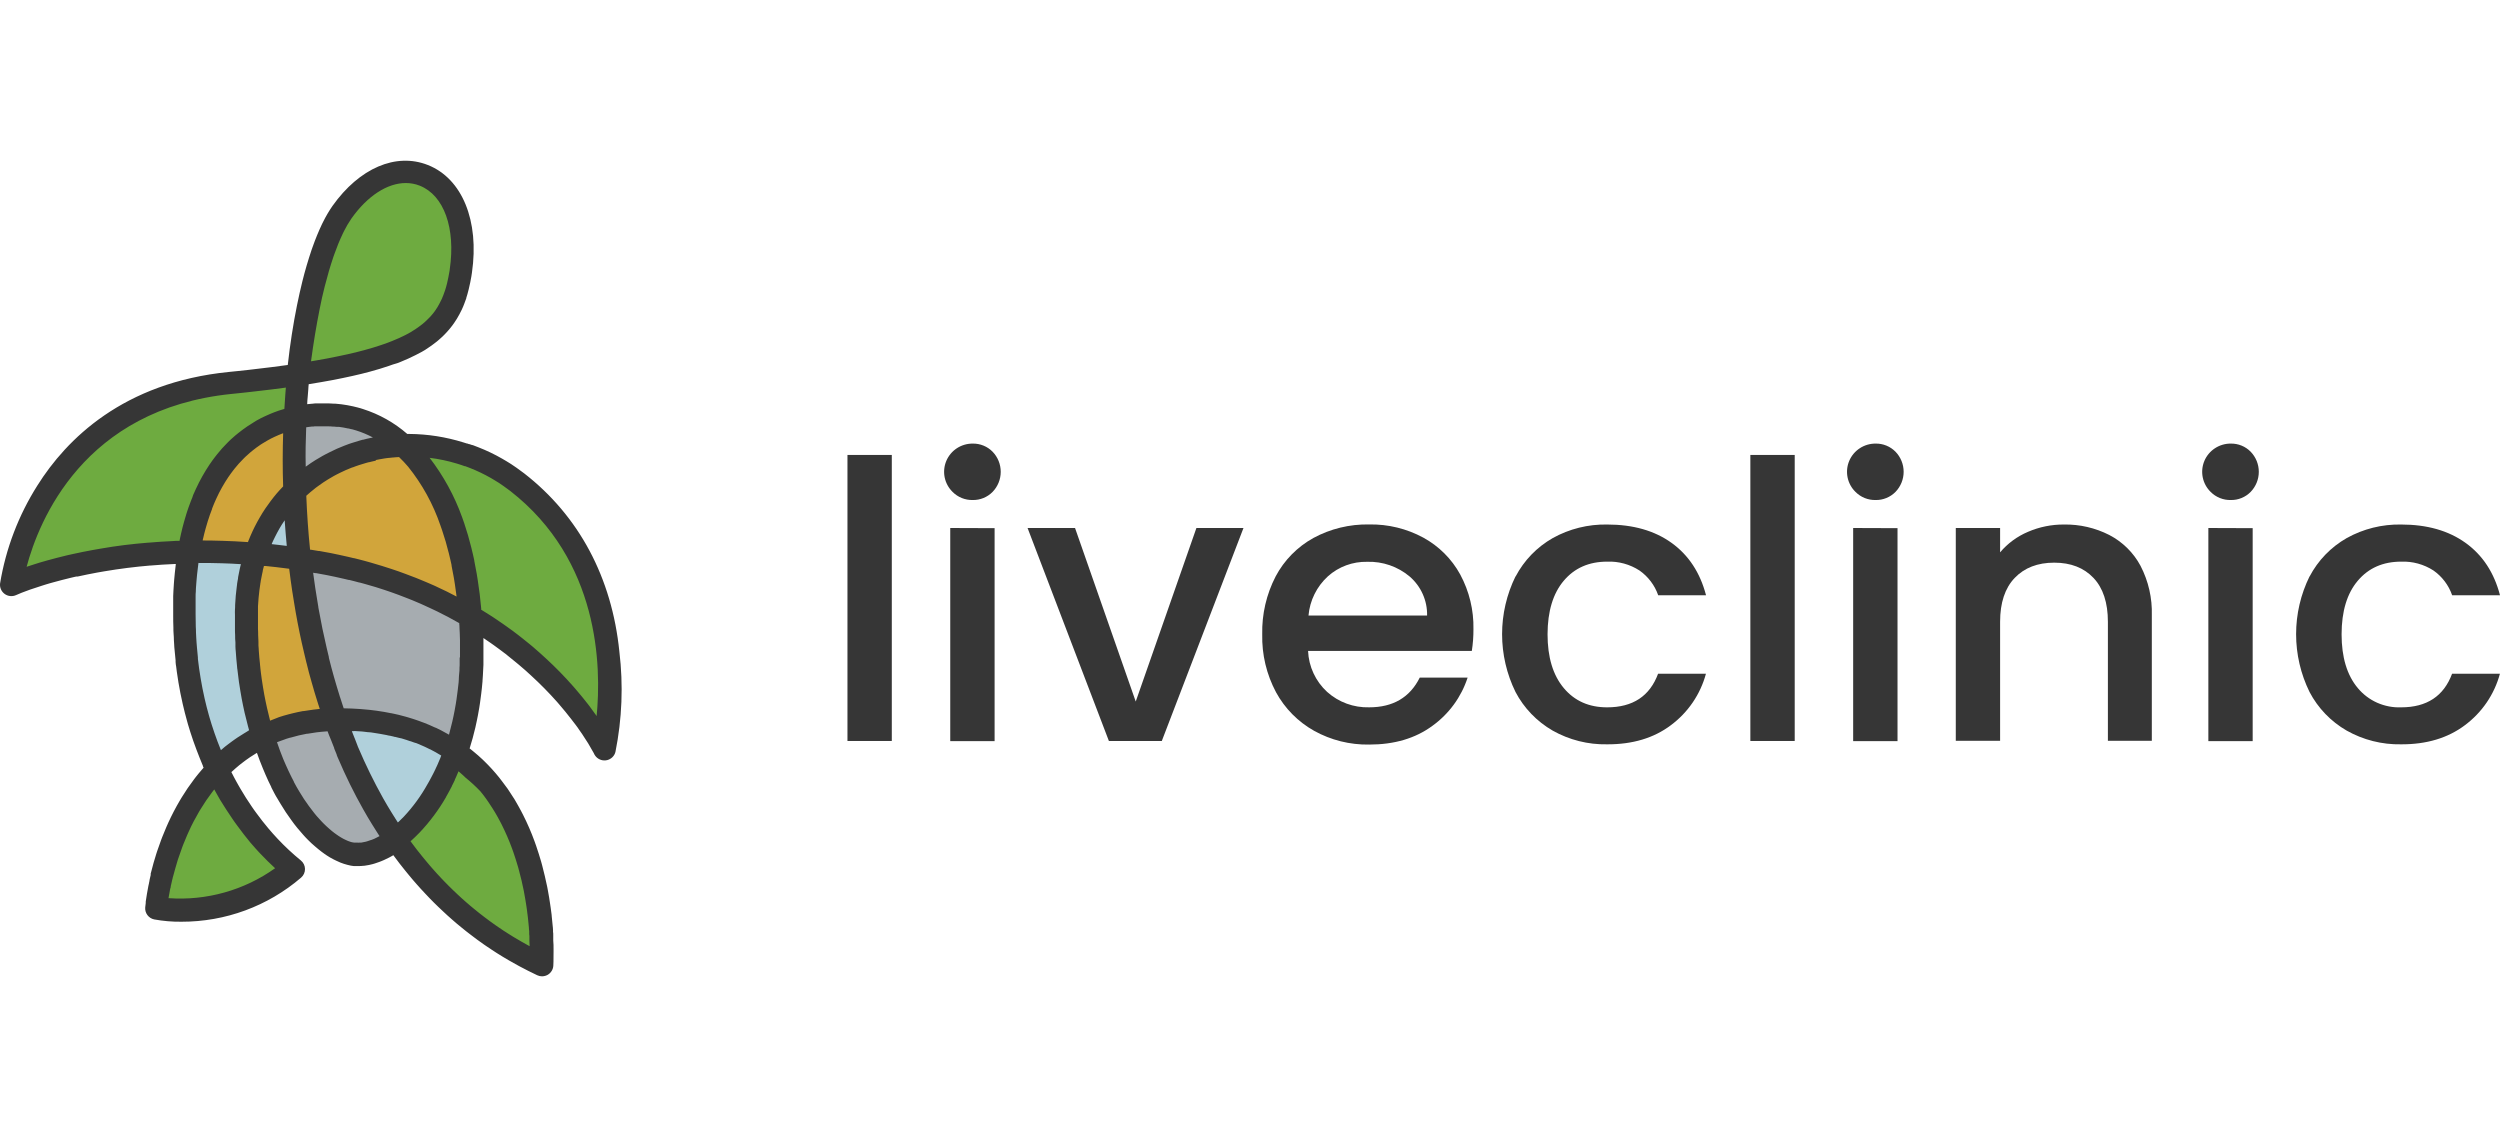 <svg width="140" height="64" viewBox="0 0 140 64" fill="none" xmlns="http://www.w3.org/2000/svg">
<path d="M16.53 23.4C16.57 22.567 16.63 21.757 16.712 20.975C15.588 21.143 14.326 21.296 12.904 21.44C1.875 22.56 0.632 32.749 0.632 32.749C0.632 32.749 4.359 31.03 10.575 30.904C11.407 25.986 14.008 23.969 16.53 23.4Z" fill="#6EAB40"/>
<path d="M16.5 27.48C18.13 25.904 20.298 24.997 22.572 24.942C21.442 23.879 19.957 23.268 18.402 23.223C17.772 23.204 17.143 23.265 16.529 23.403C16.467 24.709 16.445 26.076 16.5 27.48Z" fill="#A6ACB0"/>
<path d="M14.326 31.025C14.755 29.688 15.501 28.472 16.501 27.48C16.454 26.077 16.469 24.71 16.532 23.4C14.01 23.969 11.409 25.987 10.58 30.905C11.83 30.881 13.08 30.921 14.326 31.025Z" fill="#D1A53B"/>
<path d="M16.407 48.643C14.59 47.125 13.136 45.224 12.15 43.077C9.122 46.206 8.727 50.841 8.727 50.841C10.091 51.047 11.484 50.958 12.81 50.578C14.136 50.199 15.363 49.539 16.407 48.643Z" fill="#6EAB40"/>
<path d="M14.326 31.026C13.08 30.921 11.829 30.881 10.578 30.905C10.391 32.063 10.301 33.235 10.308 34.409C10.308 37.916 11.071 40.793 12.15 43.077C12.888 42.31 13.758 41.681 14.719 41.218C14.07 39.025 13.757 36.748 13.793 34.463C13.79 33.297 13.97 32.137 14.326 31.026Z" fill="#B0D0DB"/>
<path d="M14.326 31.026C15.114 31.09 15.93 31.182 16.775 31.306C16.63 30.015 16.541 28.734 16.5 27.48C15.5 28.472 14.754 29.688 14.326 31.026Z" fill="#B0D0DB"/>
<path d="M25.815 15.167C26.618 9.646 22.129 7.684 19.154 11.878C18.086 13.382 17.136 16.742 16.71 20.975C23.685 19.943 25.346 18.392 25.815 15.167Z" fill="#6EAB40"/>
<path d="M22.572 24.942C20.298 24.997 18.13 25.904 16.5 27.48C16.541 28.741 16.63 30.015 16.775 31.306C17.104 31.355 17.437 31.407 17.773 31.466C20.781 31.963 23.673 33.001 26.307 34.529C26.002 30.299 24.691 26.875 22.572 24.942Z" fill="#D1A53B"/>
<path d="M26.377 36.487C26.377 36.606 26.377 36.723 26.377 36.838C26.377 36.953 26.377 37.058 26.377 37.166C26.378 37.175 26.378 37.184 26.377 37.193C26.377 37.272 26.377 37.35 26.366 37.427C26.366 37.533 26.361 37.637 26.35 37.74C26.35 37.85 26.335 37.959 26.326 38.067V38.077C26.316 38.202 26.305 38.328 26.292 38.45C26.279 38.573 26.27 38.654 26.258 38.755C26.239 38.922 26.216 39.088 26.192 39.25C26.18 39.338 26.165 39.43 26.151 39.515C26.129 39.654 26.103 39.791 26.078 39.924C26.058 40.026 26.038 40.129 26.016 40.228C25.995 40.327 25.967 40.453 25.942 40.563C25.819 41.088 25.668 41.607 25.491 42.116C25.139 41.869 24.77 41.648 24.386 41.453C24.29 41.403 24.194 41.356 24.095 41.311C24.02 41.275 23.944 41.241 23.868 41.21C23.824 41.188 23.779 41.17 23.735 41.151L23.5 41.057L23.456 41.039C23.371 41.006 23.286 40.974 23.199 40.945C23.145 40.925 23.09 40.906 23.036 40.889C23 40.875 22.963 40.863 22.925 40.853C22.838 40.823 22.744 40.796 22.66 40.77L22.553 40.74C22.47 40.716 22.387 40.693 22.301 40.673C22.256 40.661 22.211 40.648 22.165 40.639C22.12 40.63 22.022 40.603 21.95 40.589L21.768 40.549C21.645 40.524 21.52 40.498 21.393 40.477C21.266 40.455 21.137 40.435 21.007 40.417C20.916 40.405 20.826 40.392 20.73 40.383C20.67 40.374 20.608 40.367 20.548 40.362C20.412 40.347 20.273 40.334 20.133 40.324C19.788 40.298 19.453 40.286 19.128 40.286C19.016 40.286 18.904 40.286 18.793 40.286C18.728 40.106 18.666 39.926 18.612 39.745C18.557 39.565 18.499 39.403 18.445 39.232C18.434 39.204 18.425 39.176 18.418 39.147C18.365 38.98 18.313 38.811 18.262 38.641C18.211 38.472 18.153 38.281 18.101 38.086C17.995 37.715 17.898 37.341 17.803 36.966C17.802 36.96 17.802 36.954 17.803 36.948L17.673 36.407C17.5 35.673 17.348 34.935 17.218 34.195C17.218 34.156 17.203 34.116 17.198 34.078C17.174 33.945 17.152 33.813 17.131 33.682C17.091 33.457 17.056 33.233 17.024 33.01C16.94 32.443 16.866 31.875 16.802 31.311C16.965 31.335 17.131 31.36 17.297 31.389C17.464 31.418 17.631 31.443 17.8 31.472C17.968 31.5 18.162 31.537 18.343 31.571L18.452 31.592C18.594 31.619 18.735 31.648 18.875 31.679C19.056 31.715 19.221 31.755 19.391 31.794L19.698 31.868C19.798 31.891 19.899 31.917 19.999 31.944C20.099 31.971 20.198 31.994 20.296 32.023C20.394 32.052 20.494 32.075 20.59 32.104C20.804 32.163 21.016 32.225 21.223 32.284C21.393 32.336 21.562 32.39 21.729 32.446C22.006 32.538 22.272 32.626 22.543 32.733C22.724 32.797 22.896 32.864 23.068 32.934L23.324 33.037C23.409 33.071 23.494 33.106 23.578 33.143L23.806 33.241C23.998 33.324 24.185 33.408 24.368 33.495L24.769 33.686C25.321 33.956 25.845 34.237 26.341 34.531C26.352 34.689 26.363 34.849 26.372 35.01C26.381 35.17 26.386 35.292 26.392 35.435C26.397 35.577 26.401 35.709 26.404 35.847C26.404 35.923 26.404 35.999 26.404 36.076C26.375 36.213 26.377 36.35 26.377 36.487Z" fill="#A6ACB0"/>
<path d="M22.147 46.998C22.051 47.068 21.957 47.133 21.863 47.196L21.821 47.223L21.578 47.369C21.531 47.396 21.485 47.421 21.438 47.444C21.36 47.486 21.284 47.522 21.208 47.556L21.186 47.567L21.061 47.619C21.03 47.632 21 47.645 20.971 47.654C20.902 47.681 20.833 47.705 20.762 47.725L20.659 47.756C20.549 47.786 20.436 47.808 20.323 47.823C20.298 47.823 20.273 47.823 20.245 47.834C20.173 47.834 20.1 47.844 20.031 47.844C19.987 47.847 19.943 47.847 19.899 47.844C19.885 47.846 19.871 47.846 19.857 47.844C19.824 47.842 19.791 47.838 19.758 47.832H19.727C19.676 47.824 19.626 47.813 19.576 47.799C19.524 47.787 19.469 47.771 19.415 47.753C19.361 47.734 19.306 47.715 19.252 47.693C19.197 47.672 19.127 47.641 19.07 47.608L18.931 47.538C18.831 47.484 18.73 47.425 18.626 47.358C18.591 47.336 18.557 47.313 18.523 47.288C18.412 47.212 18.301 47.129 18.191 47.039L18.033 46.904C17.912 46.8 17.791 46.686 17.671 46.562L17.558 46.447C17.511 46.396 17.462 46.346 17.417 46.292C17.317 46.184 17.221 46.072 17.125 45.953C17.029 45.834 16.906 45.677 16.799 45.528C16.608 45.268 16.422 44.987 16.242 44.687C16.184 44.591 16.128 44.496 16.072 44.397C16.015 44.297 15.961 44.197 15.907 44.094C15.852 43.991 15.802 43.894 15.749 43.791C15.748 43.787 15.748 43.783 15.749 43.779C15.695 43.671 15.642 43.562 15.589 43.451C15.537 43.339 15.486 43.227 15.435 43.112C15.384 42.997 15.336 42.88 15.285 42.752C15.089 42.276 14.906 41.768 14.741 41.228C15.104 41.054 15.479 40.904 15.863 40.781C15.941 40.754 16.021 40.731 16.102 40.707C16.264 40.659 16.429 40.615 16.598 40.576C16.766 40.536 16.938 40.5 17.114 40.468C17.296 40.437 17.468 40.408 17.649 40.385C17.907 40.352 18.173 40.329 18.445 40.313C18.48 40.311 18.515 40.311 18.55 40.313L18.793 40.304C18.898 40.603 19.008 40.899 19.121 41.192C19.176 41.332 19.232 41.473 19.288 41.613C19.294 41.633 19.301 41.651 19.31 41.669L19.462 42.03C19.471 42.056 19.482 42.082 19.495 42.107C19.911 43.102 20.382 44.073 20.907 45.016C21.061 45.289 21.219 45.558 21.382 45.823C21.464 45.957 21.547 46.088 21.631 46.22C21.714 46.351 21.799 46.481 21.884 46.611C21.97 46.74 22.066 46.864 22.147 46.998Z" fill="#A6ACB0"/>
<path d="M30.304 54.011C30.15 53.939 29.998 53.864 29.847 53.788L29.779 53.754C29.635 53.68 29.492 53.606 29.352 53.53L29.289 53.496C29.169 53.431 29.052 53.366 28.926 53.298C28.867 53.266 28.808 53.231 28.745 53.197C28.638 53.136 28.533 53.073 28.428 53.008L28.178 52.853L28.092 52.799L27.848 52.64C27.75 52.577 27.652 52.511 27.556 52.444L27.374 52.325C27.151 52.17 26.931 52.01 26.716 51.844C26.626 51.776 26.535 51.706 26.448 51.635C26.361 51.565 26.267 51.495 26.183 51.423C26.1 51.351 26.002 51.28 25.922 51.206L25.692 50.987L25.44 50.763C25.357 50.69 25.275 50.614 25.193 50.535L24.95 50.304C24.871 50.228 24.789 50.151 24.711 50.07C24.633 49.989 24.553 49.911 24.475 49.83C24.397 49.749 24.321 49.67 24.245 49.589C24.082 49.42 23.926 49.247 23.772 49.072L23.574 48.843C23.502 48.76 23.429 48.674 23.36 48.589C23.291 48.505 23.219 48.409 23.148 48.33C22.94 48.07 22.735 47.806 22.537 47.537L22.341 47.267C22.274 47.177 22.211 47.087 22.149 46.995C22.302 46.881 22.457 46.757 22.61 46.622C22.688 46.555 22.764 46.485 22.84 46.41C22.916 46.334 22.992 46.26 23.068 46.182C23.617 45.608 24.094 44.97 24.488 44.282C24.521 44.224 24.555 44.167 24.588 44.102L24.686 43.922C24.729 43.844 24.769 43.767 24.809 43.688L24.878 43.549L24.97 43.356C25.003 43.289 25.034 43.221 25.065 43.153C25.124 43.023 25.181 42.89 25.235 42.755C25.242 42.74 25.248 42.726 25.253 42.711C25.304 42.587 25.353 42.461 25.4 42.331C25.425 42.259 25.453 42.187 25.478 42.113C25.627 42.216 25.77 42.324 25.908 42.434L26.08 42.574C26.212 42.684 26.341 42.798 26.464 42.913C26.508 42.954 26.553 42.996 26.595 43.039C26.875 43.309 27.138 43.597 27.382 43.9C27.443 43.974 27.501 44.05 27.563 44.125C27.625 44.201 27.688 44.291 27.744 44.374C27.8 44.457 27.855 44.531 27.907 44.61C27.982 44.72 28.054 44.83 28.123 44.941C28.167 45.008 28.208 45.076 28.248 45.145C28.288 45.213 28.352 45.325 28.401 45.408C28.45 45.491 28.498 45.588 28.546 45.675C28.593 45.761 28.616 45.808 28.649 45.874C28.882 46.337 29.088 46.812 29.265 47.297C29.294 47.373 29.322 47.451 29.347 47.526C29.447 47.813 29.537 48.099 29.617 48.38C29.639 48.458 29.661 48.533 29.681 48.609C29.786 48.996 29.873 49.376 29.947 49.746L29.98 49.926C30.029 50.187 30.072 50.441 30.107 50.686L30.134 50.866C30.147 50.962 30.159 51.046 30.17 51.147C30.181 51.248 30.188 51.297 30.195 51.369C30.214 51.534 30.23 51.695 30.243 51.85C30.243 51.94 30.259 52.03 30.264 52.111V52.196C30.264 52.259 30.264 52.322 30.277 52.376C30.276 52.382 30.276 52.388 30.277 52.394C30.277 52.478 30.277 52.561 30.288 52.64C30.297 52.821 30.302 52.988 30.304 53.139C30.304 53.175 30.304 53.212 30.304 53.246C30.321 53.732 30.304 54.011 30.304 54.011Z" fill="#6EAB40"/>
<path d="M16.775 31.306C15.931 31.182 15.115 31.09 14.326 31.025C13.97 32.137 13.79 33.296 13.793 34.462C13.757 36.748 14.07 39.025 14.719 41.218C15.99 40.624 17.375 40.307 18.779 40.288C17.772 37.379 17.1 34.366 16.775 31.306Z" fill="#D1A53B"/>
<path d="M28.965 27.003C27.143 25.59 24.88 24.86 22.572 24.94C24.691 26.873 26.002 30.297 26.307 34.531C31.735 37.724 33.769 41.931 33.769 41.931C33.769 41.931 36.126 32.567 28.965 27.003Z" fill="#6EAB40"/>
<path d="M25.478 42.116C25.453 42.19 25.425 42.262 25.4 42.334C25.351 42.464 25.302 42.59 25.253 42.714C25.248 42.729 25.242 42.743 25.235 42.757C25.179 42.892 25.123 43.026 25.065 43.155C25.034 43.224 25.003 43.292 24.97 43.359L24.878 43.552L24.809 43.69C24.769 43.77 24.729 43.847 24.686 43.925L24.588 44.105C24.555 44.164 24.521 44.222 24.488 44.285C24.094 44.973 23.617 45.611 23.069 46.185C22.992 46.263 22.916 46.34 22.84 46.412C22.764 46.484 22.688 46.556 22.61 46.625C22.457 46.76 22.302 46.884 22.149 46.998C22.061 46.87 21.968 46.742 21.886 46.612C21.805 46.483 21.716 46.353 21.633 46.221C21.549 46.09 21.466 45.958 21.384 45.825C21.221 45.559 21.063 45.289 20.909 45.018C20.379 44.075 19.903 43.103 19.482 42.107C19.47 42.082 19.459 42.056 19.45 42.03L19.297 41.669C19.289 41.651 19.281 41.633 19.276 41.613C19.219 41.473 19.163 41.332 19.109 41.192C18.994 40.899 18.885 40.603 18.781 40.304C18.891 40.304 19.004 40.304 19.116 40.304C19.441 40.304 19.776 40.316 20.12 40.342C20.26 40.352 20.4 40.365 20.536 40.38C20.596 40.38 20.657 40.392 20.717 40.401C20.809 40.401 20.898 40.423 20.994 40.435C21.125 40.453 21.254 40.473 21.381 40.495C21.508 40.516 21.633 40.542 21.756 40.567L21.937 40.606C22.01 40.621 22.082 40.637 22.153 40.657C22.224 40.677 22.244 40.678 22.289 40.691C22.374 40.711 22.459 40.734 22.541 40.758L22.648 40.788C22.737 40.814 22.829 40.841 22.913 40.871C22.95 40.881 22.987 40.893 23.023 40.907C23.078 40.923 23.132 40.943 23.186 40.963C23.273 40.992 23.368 41.024 23.444 41.057L23.487 41.075L23.723 41.169C23.768 41.187 23.812 41.206 23.855 41.228C23.931 41.259 24.008 41.293 24.082 41.329C24.182 41.374 24.278 41.421 24.374 41.471C24.757 41.66 25.126 41.875 25.478 42.116Z" fill="#B0D0DB"/>
<path d="M34.685 36.492C34.266 32.349 32.424 28.892 29.352 26.507C29.188 26.38 29.048 26.279 28.925 26.194C28.801 26.109 28.731 26.061 28.62 25.987C28.509 25.913 28.439 25.877 28.373 25.834C28.308 25.79 28.207 25.735 28.125 25.688C27.696 25.441 27.249 25.227 26.787 25.047C26.682 25.003 26.575 24.962 26.468 24.924H26.442L26.292 24.872H26.268L26.158 24.834H26.138L25.948 24.774C24.969 24.469 23.95 24.309 22.923 24.301H22.807C22.086 23.672 21.241 23.197 20.327 22.906C20.235 22.876 20.146 22.847 20.019 22.816C19.936 22.791 19.848 22.771 19.761 22.753C19.558 22.708 19.348 22.67 19.14 22.643C19.092 22.643 19.043 22.631 18.996 22.627C18.949 22.624 18.86 22.611 18.791 22.607H18.732C18.632 22.607 18.53 22.595 18.422 22.591C18.253 22.591 18.117 22.591 18.008 22.591H17.861H17.72C17.651 22.591 17.582 22.591 17.513 22.606C17.444 22.62 17.395 22.606 17.332 22.622L17.203 22.634C17.203 22.494 17.221 22.353 17.232 22.209L17.265 21.802C17.265 21.707 17.279 21.609 17.288 21.514L17.751 21.438L17.932 21.408L18.057 21.386C18.226 21.357 18.391 21.328 18.55 21.298L18.646 21.28C18.828 21.245 19.009 21.209 19.176 21.174C19.578 21.091 19.928 21.013 20.247 20.934L20.653 20.829L20.726 20.81C21.107 20.707 21.451 20.602 21.77 20.493L21.812 20.478L22.006 20.41L22.247 20.338C22.32 20.311 22.392 20.284 22.454 20.257C22.731 20.145 23.007 20.021 23.271 19.886C23.387 19.824 23.5 19.763 23.618 19.705C23.736 19.648 23.872 19.55 23.993 19.469C24.115 19.388 24.198 19.331 24.299 19.251C24.345 19.219 24.388 19.185 24.43 19.151L24.47 19.12L24.593 19.015L24.731 18.891C24.822 18.806 24.912 18.72 24.994 18.628C25.034 18.585 25.072 18.544 25.11 18.498C25.148 18.453 25.184 18.41 25.221 18.367C25.257 18.324 25.273 18.3 25.299 18.266L25.335 18.221C25.369 18.176 25.4 18.129 25.434 18.082C25.541 17.929 25.639 17.768 25.726 17.603C25.773 17.517 25.815 17.423 25.866 17.328L25.882 17.29C25.902 17.245 25.924 17.2 25.939 17.162L25.951 17.131C25.969 17.086 25.988 17.043 25.998 17.012C26.038 16.911 26.076 16.805 26.113 16.701C26.113 16.701 26.113 16.683 26.113 16.679C26.125 16.643 26.136 16.607 26.147 16.569L26.171 16.49C26.198 16.396 26.223 16.31 26.248 16.198C26.274 16.086 26.308 15.946 26.334 15.814L26.397 15.477C26.408 15.413 26.417 15.348 26.428 15.274C26.851 12.368 25.884 10.001 23.962 9.241C22.173 8.533 20.126 9.41 18.619 11.533C18.425 11.813 18.252 12.108 18.101 12.413L18.035 12.543C17.838 12.96 17.663 13.386 17.51 13.82L17.446 14C17.265 14.541 17.084 15.141 16.931 15.762C16.828 16.18 16.726 16.629 16.632 17.097C16.42 18.145 16.246 19.259 16.115 20.439C15.512 20.523 14.87 20.604 14.197 20.68L13.858 20.72L13.35 20.775L12.828 20.828C6.89 21.419 3.714 24.61 2.097 27.183C1.037 28.856 0.325 30.724 0.004 32.675C-0.009 32.787 0.008 32.9 0.053 33.002C0.098 33.105 0.17 33.194 0.261 33.261C0.352 33.327 0.459 33.368 0.572 33.379C0.684 33.391 0.797 33.372 0.9 33.326C0.9 33.326 0.989 33.286 1.143 33.223L1.163 33.214L1.23 33.187C1.459 33.097 1.834 32.958 2.352 32.798L2.494 32.753L2.581 32.726L2.762 32.672L2.815 32.657L2.996 32.607C3.145 32.565 3.302 32.522 3.473 32.479L3.941 32.362L4.109 32.322L4.269 32.286H4.298H4.309H4.347C4.699 32.207 5.072 32.133 5.435 32.065C5.565 32.039 5.701 32.016 5.844 31.994C6.693 31.85 7.561 31.74 8.424 31.668H8.459C8.872 31.632 9.307 31.605 9.762 31.585H9.846C9.826 31.751 9.806 31.919 9.79 32.086C9.775 32.214 9.764 32.342 9.753 32.477L9.737 32.69C9.728 32.816 9.721 32.944 9.713 33.073C9.713 33.172 9.703 33.275 9.699 33.378C9.699 33.407 9.699 33.435 9.699 33.466V33.491C9.699 33.574 9.699 33.659 9.699 33.743V34.014V34.032C9.699 34.165 9.699 34.3 9.699 34.437C9.699 34.677 9.699 34.916 9.71 35.141C9.71 35.264 9.71 35.385 9.722 35.502C9.735 35.619 9.732 35.705 9.737 35.808V35.833L9.753 36.084C9.753 36.19 9.768 36.296 9.777 36.402L9.833 36.982C9.832 36.988 9.832 36.995 9.833 37V37.067C9.833 37.155 9.853 37.247 9.864 37.321C9.875 37.427 9.889 37.534 9.904 37.633C9.933 37.834 9.962 38.033 9.994 38.224C10.06 38.618 10.138 39.013 10.232 39.423C10.27 39.593 10.31 39.76 10.352 39.919C10.393 40.077 10.437 40.254 10.482 40.403C10.497 40.457 10.511 40.511 10.524 40.555C10.566 40.699 10.609 40.845 10.654 40.981C10.709 41.162 10.765 41.322 10.821 41.484C10.877 41.646 10.939 41.821 11.002 41.981C11.115 42.28 11.238 42.588 11.365 42.893V42.909C11.365 42.923 11.378 42.936 11.383 42.949C11.389 42.961 11.396 42.977 11.401 42.99C11.307 43.098 11.22 43.208 11.129 43.309C11.086 43.361 11.044 43.412 11.004 43.464L10.973 43.502L10.865 43.644C10.619 43.967 10.39 44.303 10.179 44.649C10.139 44.712 10.101 44.775 10.071 44.829C9.834 45.231 9.619 45.645 9.425 46.069C9.389 46.148 9.354 46.227 9.318 46.31C9.238 46.49 9.16 46.681 9.09 46.863C9.064 46.926 9.041 46.987 9.024 47.034C8.936 47.27 8.863 47.477 8.803 47.659C8.787 47.706 8.772 47.751 8.758 47.796C8.649 48.136 8.55 48.485 8.461 48.843L8.439 48.922C8.439 48.933 8.439 48.944 8.439 48.956C8.439 48.969 8.439 48.974 8.439 48.983V49.001C8.439 49.019 8.43 49.039 8.426 49.057C8.413 49.109 8.403 49.16 8.39 49.21L8.372 49.293V49.318L8.355 49.398L8.346 49.437C8.346 49.473 8.332 49.508 8.326 49.536L8.308 49.619C8.252 49.906 8.203 50.196 8.161 50.493V50.572C8.141 50.727 8.132 50.812 8.132 50.812C8.118 50.966 8.161 51.119 8.254 51.244C8.346 51.368 8.481 51.455 8.633 51.487C9.137 51.579 9.649 51.623 10.161 51.617C12.62 51.622 14.998 50.746 16.859 49.149C16.929 49.089 16.986 49.014 17.024 48.93C17.062 48.846 17.081 48.754 17.08 48.662C17.079 48.57 17.057 48.479 17.016 48.396C16.975 48.313 16.917 48.24 16.844 48.182C16.386 47.807 15.953 47.404 15.548 46.973L15.419 46.832L15.289 46.69C15.203 46.595 15.12 46.497 15.037 46.4C14.803 46.123 14.576 45.833 14.353 45.526C14.313 45.474 14.273 45.42 14.233 45.362L14.101 45.172C13.871 44.838 13.666 44.514 13.465 44.17C13.425 44.105 13.389 44.038 13.347 43.965C13.305 43.891 13.265 43.821 13.225 43.747C13.185 43.673 13.147 43.608 13.107 43.529C13.068 43.449 13.006 43.334 12.957 43.237C13.033 43.165 13.111 43.096 13.187 43.03C13.263 42.963 13.334 42.902 13.412 42.839L13.432 42.824L13.447 42.812C13.488 42.778 13.535 42.743 13.592 42.7C13.648 42.657 13.675 42.633 13.72 42.603L13.749 42.581C13.787 42.55 13.829 42.523 13.869 42.496L13.905 42.471C13.94 42.444 13.976 42.421 14.012 42.396L14.039 42.379C14.146 42.307 14.244 42.244 14.342 42.187L14.364 42.174L14.38 42.163H14.389C14.491 42.453 14.598 42.738 14.714 43.015C14.766 43.141 14.817 43.266 14.866 43.376C14.915 43.485 14.977 43.62 15.027 43.736C15.078 43.851 15.14 43.977 15.194 44.078C15.194 44.084 15.194 44.089 15.194 44.094C15.247 44.202 15.303 44.309 15.359 44.413C15.415 44.518 15.473 44.627 15.541 44.73C15.608 44.833 15.66 44.941 15.722 45.033C15.902 45.337 16.098 45.632 16.308 45.917C16.416 46.07 16.53 46.22 16.656 46.373C16.781 46.526 16.86 46.618 16.966 46.733C17.006 46.78 17.049 46.827 17.091 46.872L17.152 46.935C17.183 46.969 17.216 47.002 17.248 47.034C17.375 47.164 17.51 47.288 17.637 47.394C17.696 47.447 17.754 47.497 17.818 47.547C17.939 47.647 18.063 47.74 18.18 47.823C18.224 47.856 18.267 47.884 18.3 47.904C18.409 47.976 18.525 48.047 18.663 48.117L18.815 48.192C18.895 48.234 18.974 48.268 19.063 48.304C19.152 48.34 19.189 48.351 19.257 48.374C19.326 48.398 19.392 48.416 19.457 48.432C19.516 48.449 19.577 48.463 19.638 48.474L19.698 48.484L19.808 48.499C19.836 48.501 19.864 48.501 19.892 48.499C19.952 48.502 20.013 48.502 20.073 48.499C20.164 48.499 20.255 48.499 20.351 48.484H20.385L20.467 48.472C20.6 48.454 20.732 48.428 20.862 48.392C20.905 48.382 20.951 48.367 20.98 48.358C21.065 48.333 21.147 48.306 21.228 48.273C21.268 48.261 21.308 48.245 21.346 48.228L21.482 48.171L21.506 48.16C21.596 48.12 21.687 48.077 21.779 48.029C21.832 48.002 21.883 47.974 21.932 47.946L22.028 47.89L22.062 47.938C22.273 48.227 22.486 48.502 22.686 48.747C22.76 48.841 22.834 48.927 22.907 49.017C22.98 49.108 23.058 49.198 23.126 49.279C23.195 49.36 23.264 49.441 23.335 49.518C23.464 49.664 23.634 49.855 23.819 50.048C23.895 50.133 23.975 50.217 24.058 50.3C24.142 50.383 24.218 50.466 24.299 50.545C24.381 50.624 24.468 50.711 24.541 50.781C24.613 50.851 24.711 50.947 24.798 51.024C24.885 51.102 24.968 51.188 25.052 51.26C25.135 51.332 25.233 51.417 25.304 51.484C25.375 51.55 25.485 51.644 25.574 51.718C25.663 51.792 25.755 51.871 25.846 51.941C25.937 52.011 26.027 52.092 26.111 52.156C26.194 52.218 26.305 52.31 26.394 52.373C26.613 52.543 26.84 52.709 27.068 52.869C27.131 52.916 27.197 52.959 27.249 52.993C27.353 53.063 27.456 53.134 27.554 53.197L27.811 53.364L27.897 53.418L28.15 53.575C28.261 53.643 28.373 53.71 28.479 53.77C28.54 53.807 28.605 53.843 28.66 53.872C28.783 53.944 28.907 54.013 29.046 54.088L29.104 54.119C29.245 54.197 29.391 54.27 29.536 54.344L29.557 54.355L29.619 54.386C29.771 54.463 29.925 54.541 30.083 54.613C30.167 54.653 30.26 54.674 30.353 54.674C30.467 54.673 30.579 54.643 30.678 54.586C30.767 54.532 30.841 54.459 30.895 54.37C30.949 54.282 30.98 54.182 30.986 54.079C30.986 54.067 31.004 53.773 30.999 53.287C30.999 53.245 30.999 53.204 30.999 53.163C30.999 53.006 30.999 52.836 30.982 52.667C30.982 52.609 30.982 52.552 30.982 52.487V52.402C30.982 52.388 30.982 52.375 30.982 52.363C30.982 52.3 30.982 52.235 30.97 52.182V52.098C30.97 52.006 30.957 51.918 30.948 51.826C30.933 51.666 30.917 51.5 30.899 51.334C30.899 51.257 30.883 51.177 30.874 51.102C30.865 51.026 30.854 50.947 30.843 50.867L30.807 50.623C30.774 50.388 30.732 50.131 30.676 49.834L30.642 49.653C30.558 49.237 30.46 48.852 30.366 48.481C30.35 48.418 30.333 48.355 30.315 48.291L30.301 48.241C30.217 47.949 30.119 47.65 30.021 47.358C29.992 47.276 29.963 47.189 29.934 47.113C29.75 46.606 29.535 46.111 29.291 45.629C29.255 45.555 29.216 45.48 29.18 45.415C29.13 45.317 29.079 45.222 29.028 45.136C28.977 45.049 28.923 44.955 28.87 44.86C28.818 44.764 28.778 44.705 28.736 44.644C28.663 44.525 28.586 44.408 28.509 44.294C28.451 44.208 28.393 44.114 28.328 44.037C28.263 43.959 28.198 43.856 28.132 43.774C28.067 43.691 28.005 43.61 27.951 43.538C27.693 43.217 27.415 42.912 27.119 42.624L27.005 42.514L26.974 42.486C26.841 42.361 26.702 42.239 26.562 42.125C26.504 42.075 26.442 42.026 26.381 41.976C26.354 41.952 26.326 41.934 26.299 41.913C26.421 41.527 26.53 41.133 26.62 40.742C26.649 40.621 26.676 40.499 26.698 40.382C26.72 40.264 26.745 40.164 26.763 40.061C26.789 39.92 26.816 39.776 26.838 39.638C26.854 39.548 26.869 39.458 26.881 39.36C26.907 39.191 26.93 39.016 26.948 38.852C26.961 38.748 26.974 38.643 26.985 38.533C26.995 38.423 27.008 38.279 27.021 38.151C27.02 38.141 27.02 38.13 27.021 38.119C27.03 38.011 27.037 37.901 27.043 37.804C27.048 37.707 27.055 37.59 27.059 37.48C27.059 37.404 27.068 37.327 27.072 37.238V37.195C27.072 37.089 27.072 36.982 27.072 36.876V36.856C27.072 36.741 27.072 36.624 27.072 36.507C27.072 36.39 27.072 36.237 27.072 36.098C27.072 36.019 27.072 35.941 27.072 35.853C27.072 35.812 27.072 35.77 27.072 35.73C27.2 35.815 27.327 35.902 27.463 35.997C27.53 36.042 27.596 36.089 27.67 36.143C27.911 36.323 28.107 36.458 28.285 36.599L28.301 36.609C28.363 36.655 28.421 36.701 28.482 36.757C28.611 36.856 28.736 36.959 28.87 37.072C28.926 37.116 28.981 37.163 29.052 37.222C29.296 37.426 29.528 37.631 29.744 37.833C30.253 38.299 30.737 38.791 31.195 39.306C31.233 39.348 31.267 39.387 31.302 39.431L31.316 39.447C31.436 39.582 31.548 39.715 31.657 39.852C31.766 39.989 31.867 40.108 31.952 40.223L31.974 40.25C31.998 40.279 32.02 40.306 32.039 40.335L32.059 40.362C32.121 40.439 32.177 40.517 32.241 40.598C32.282 40.652 32.321 40.706 32.359 40.758L32.38 40.789C32.386 40.799 32.392 40.808 32.398 40.818C32.469 40.915 32.534 41.008 32.598 41.104C32.834 41.449 33.052 41.806 33.251 42.174C33.254 42.185 33.259 42.195 33.265 42.205C33.27 42.216 33.275 42.228 33.281 42.239C33.307 42.288 33.34 42.334 33.377 42.376C33.455 42.461 33.554 42.524 33.664 42.557C33.774 42.591 33.891 42.594 34.003 42.566C34.115 42.538 34.217 42.48 34.299 42.399C34.38 42.318 34.438 42.217 34.465 42.106C34.836 40.258 34.91 38.363 34.685 36.492ZM17.896 17.329C17.986 16.879 18.077 16.448 18.182 16.05C18.331 15.463 18.494 14.903 18.668 14.391L18.726 14.226C18.864 13.833 19.022 13.448 19.201 13.073C19.219 13.033 19.237 12.997 19.261 12.95C19.383 12.704 19.522 12.467 19.678 12.24C20.583 10.958 21.703 10.25 22.722 10.25C22.991 10.249 23.257 10.299 23.507 10.398C24.863 10.938 25.523 12.772 25.186 15.081C25.186 15.133 25.17 15.186 25.161 15.245L25.103 15.555C25.083 15.663 25.059 15.771 25.034 15.872C25.008 15.973 24.988 16.052 24.97 16.11L24.92 16.27C24.891 16.357 24.86 16.45 24.822 16.542L24.784 16.634L24.767 16.675C24.767 16.701 24.745 16.724 24.735 16.749L24.72 16.782C24.686 16.852 24.653 16.92 24.613 16.994C24.549 17.119 24.477 17.239 24.397 17.355L24.328 17.454L24.298 17.493L24.245 17.56C24.216 17.596 24.187 17.632 24.156 17.666C24.125 17.7 24.095 17.735 24.066 17.765C24.006 17.83 23.941 17.895 23.866 17.963C23.835 17.994 23.801 18.025 23.77 18.052L23.672 18.134L23.65 18.153C23.616 18.18 23.583 18.207 23.547 18.232L23.529 18.246C23.46 18.3 23.384 18.352 23.293 18.414C23.203 18.475 23.088 18.547 22.989 18.607C22.889 18.666 22.797 18.713 22.697 18.765C22.466 18.882 22.227 18.99 21.971 19.091C21.913 19.116 21.852 19.138 21.779 19.167L21.573 19.244L21.391 19.305L21.35 19.32C21.06 19.419 20.735 19.518 20.39 19.61L20.322 19.628C20.197 19.662 20.066 19.696 19.934 19.729C19.633 19.803 19.299 19.878 18.907 19.957C18.744 19.994 18.574 20.028 18.405 20.058L18.313 20.076L17.838 20.161L17.711 20.184L17.539 20.212L17.417 20.233C17.553 19.212 17.715 18.239 17.896 17.329ZM21.056 25.76C21.11 25.745 21.166 25.736 21.237 25.724C21.339 25.704 21.439 25.686 21.551 25.67L21.692 25.65H21.712L21.792 25.639H21.823L22.004 25.619H22.039L22.14 25.608L22.347 25.596C22.526 25.767 22.696 25.948 22.856 26.136C23.643 27.116 24.253 28.224 24.659 29.411C24.695 29.503 24.727 29.591 24.76 29.701C24.9 30.107 25.023 30.535 25.135 30.987C25.163 31.09 25.188 31.195 25.213 31.31C25.239 31.425 25.264 31.533 25.288 31.645C25.288 31.659 25.288 31.672 25.288 31.683C25.333 31.902 25.376 32.122 25.415 32.353C25.436 32.468 25.454 32.583 25.473 32.713C25.509 32.94 25.54 33.171 25.569 33.407C25.387 33.313 25.206 33.218 25.025 33.127C24.885 33.059 24.747 32.991 24.615 32.933C24.434 32.843 24.232 32.753 24.047 32.675C23.968 32.639 23.884 32.603 23.803 32.571C23.721 32.538 23.621 32.495 23.547 32.465C23.473 32.434 23.366 32.387 23.284 32.358C23.103 32.284 22.922 32.216 22.74 32.151C22.454 32.041 22.178 31.946 21.91 31.858C21.729 31.798 21.547 31.74 21.391 31.692C21.235 31.643 21.002 31.571 20.742 31.499C20.641 31.468 20.539 31.441 20.438 31.414C20.336 31.387 20.233 31.358 20.139 31.335L19.825 31.256H19.803L19.509 31.186C19.328 31.144 19.147 31.105 18.984 31.069C18.82 31.032 18.692 31.007 18.55 30.978L18.416 30.953C18.235 30.919 18.064 30.885 17.887 30.856H17.847C17.687 30.829 17.529 30.802 17.386 30.78H17.361C17.362 30.772 17.362 30.763 17.361 30.755C17.261 29.775 17.192 28.773 17.152 27.763L17.236 27.689L17.254 27.673C17.296 27.635 17.335 27.599 17.377 27.565L17.395 27.55C17.493 27.468 17.593 27.387 17.687 27.313C17.744 27.269 17.8 27.228 17.869 27.181C18.034 27.06 18.188 26.958 18.338 26.866L18.362 26.851C18.469 26.783 18.581 26.72 18.683 26.662L18.835 26.581L18.862 26.567C18.913 26.538 18.964 26.513 19.022 26.486C19.252 26.37 19.491 26.266 19.731 26.174H19.749C19.803 26.151 19.858 26.131 19.91 26.113L19.954 26.097L20.104 26.046C20.226 26.005 20.347 25.969 20.478 25.931L20.641 25.886H20.663L20.855 25.839L21.036 25.798L21.056 25.76ZM17.152 23.928C17.187 23.928 17.223 23.915 17.259 23.912C17.328 23.901 17.397 23.894 17.466 23.886H17.495C17.535 23.886 17.575 23.886 17.617 23.876H17.649C17.692 23.873 17.735 23.873 17.778 23.876H17.811H17.919H18.032C18.151 23.876 18.271 23.876 18.385 23.876C18.471 23.876 18.554 23.876 18.637 23.89H18.665H18.706L18.853 23.904C18.872 23.906 18.892 23.906 18.911 23.904H18.978C19.15 23.926 19.321 23.956 19.489 23.994H19.515C19.568 24.005 19.621 24.018 19.673 24.034H19.698C19.776 24.054 19.85 24.074 19.941 24.104C20.267 24.206 20.583 24.338 20.884 24.499L20.766 24.522L20.554 24.569C20.481 24.587 20.409 24.603 20.331 24.625H20.305L20.124 24.677C19.979 24.719 19.836 24.762 19.703 24.807L19.531 24.864L19.482 24.883C19.412 24.908 19.339 24.933 19.268 24.964C18.993 25.068 18.724 25.189 18.461 25.324C18.391 25.358 18.324 25.39 18.255 25.428L18.057 25.535C17.941 25.599 17.805 25.677 17.669 25.763C17.494 25.872 17.316 25.992 17.136 26.124L17.12 26.134C17.102 25.401 17.118 24.661 17.147 23.928H17.152ZM10.792 27.804C10.758 27.884 10.726 27.965 10.694 28.048C10.647 28.166 10.602 28.289 10.56 28.408C10.537 28.476 10.511 28.547 10.491 28.611L10.43 28.8C10.386 28.939 10.346 29.08 10.306 29.224C10.246 29.436 10.19 29.656 10.139 29.883C10.121 29.957 10.105 30.033 10.092 30.094C10.08 30.155 10.065 30.222 10.053 30.288H9.984C9.884 30.288 9.786 30.288 9.699 30.299C9.228 30.319 8.767 30.35 8.328 30.388H8.299C7.407 30.461 6.51 30.568 5.638 30.723C5.485 30.748 5.335 30.771 5.197 30.8C4.82 30.869 4.445 30.944 4.08 31.025L3.999 31.043L3.817 31.083L3.623 31.13C3.457 31.169 3.295 31.211 3.145 31.25C2.994 31.29 2.798 31.34 2.646 31.384L2.452 31.44L2.416 31.45C2.34 31.47 2.267 31.492 2.198 31.513L2.122 31.537C2.06 31.555 2.002 31.573 1.957 31.589C1.789 31.641 1.633 31.692 1.491 31.74C2.171 29.182 4.671 22.903 12.968 22.06L13.495 22.006L14.005 21.95L14.367 21.908C14.933 21.845 15.483 21.777 16.008 21.705L15.976 22.116C15.956 22.388 15.94 22.645 15.925 22.899L15.876 22.914L15.629 22.989C15.539 23.02 15.448 23.054 15.345 23.092C15.241 23.13 15.18 23.157 15.111 23.187C15.008 23.229 14.906 23.276 14.801 23.326L14.775 23.339C14.712 23.369 14.647 23.4 14.594 23.427C14.513 23.468 14.433 23.512 14.348 23.56C14.262 23.609 14.166 23.67 14.063 23.741C13.96 23.811 13.931 23.822 13.873 23.861C13.68 23.991 13.51 24.119 13.35 24.247C13.291 24.294 13.231 24.342 13.169 24.394C13.107 24.447 13.017 24.524 12.943 24.594L12.843 24.688C12.799 24.731 12.754 24.774 12.712 24.82C12.519 25.012 12.337 25.215 12.168 25.428C12.117 25.49 12.067 25.553 12.027 25.608C11.987 25.664 11.927 25.74 11.882 25.803C11.836 25.866 11.788 25.936 11.739 26.008C11.446 26.444 11.189 26.903 10.97 27.379L10.857 27.63C10.825 27.691 10.805 27.754 10.787 27.804H10.792ZM16.065 30.571L15.615 30.517L15.218 30.472V30.456C15.243 30.395 15.269 30.334 15.298 30.276L15.309 30.254C15.338 30.188 15.368 30.125 15.41 30.047C15.452 29.97 15.484 29.898 15.53 29.815C15.575 29.732 15.602 29.68 15.649 29.6C15.733 29.453 15.82 29.314 15.925 29.161L15.941 29.136C15.976 29.617 16.014 30.098 16.059 30.571H16.065ZM13.019 45.86L13.151 46.051C13.202 46.121 13.252 46.193 13.296 46.249C13.526 46.568 13.773 46.881 14.021 47.184L14.299 47.501L14.438 47.654L14.574 47.801L14.589 47.816C14.857 48.101 15.133 48.369 15.406 48.621C13.675 49.856 11.562 50.449 9.436 50.297C9.461 50.143 9.489 49.988 9.519 49.837L9.538 49.747C9.543 49.731 9.549 49.715 9.556 49.7V49.673L9.565 49.628C9.565 49.597 9.577 49.567 9.585 49.535L9.599 49.47C9.612 49.419 9.623 49.367 9.635 49.313C9.635 49.289 9.648 49.264 9.654 49.237C9.659 49.21 9.663 49.203 9.666 49.185C9.666 49.16 9.679 49.135 9.683 49.118C9.764 48.796 9.864 48.472 9.956 48.156L9.996 48.039C10.054 47.859 10.121 47.67 10.208 47.436C10.223 47.394 10.239 47.353 10.257 47.306C10.326 47.126 10.399 46.959 10.473 46.784C10.504 46.714 10.535 46.645 10.567 46.575C10.749 46.164 10.95 45.795 11.158 45.436L11.249 45.289C11.441 44.971 11.651 44.664 11.876 44.368L11.96 44.258L11.987 44.224L12 44.208C12.021 44.249 12.043 44.291 12.067 44.332C12.108 44.41 12.152 44.485 12.192 44.555C12.232 44.626 12.283 44.719 12.326 44.79C12.545 45.146 12.768 45.496 13.019 45.86ZM13.726 41.034L13.661 41.073C13.548 41.14 13.434 41.212 13.316 41.291C13.295 41.303 13.275 41.317 13.256 41.331C13.207 41.362 13.16 41.394 13.113 41.43C13.066 41.466 12.999 41.509 12.943 41.553C12.886 41.596 12.828 41.637 12.783 41.673C12.738 41.709 12.665 41.76 12.611 41.805L12.594 41.819L12.582 41.828L12.371 42.008C12.304 41.843 12.239 41.677 12.177 41.513C12.116 41.349 12.065 41.214 12.012 41.054C11.96 40.893 11.905 40.74 11.853 40.574C11.811 40.445 11.771 40.313 11.731 40.171C11.719 40.129 11.708 40.09 11.693 40.038C11.65 39.89 11.61 39.74 11.57 39.58C11.53 39.42 11.496 39.276 11.459 39.119C11.371 38.73 11.298 38.362 11.236 37.988C11.204 37.807 11.177 37.627 11.149 37.426C11.137 37.337 11.124 37.245 11.113 37.143C11.102 37.065 11.093 36.986 11.082 36.894V36.871V36.817L11.03 36.266C11.021 36.166 11.013 36.067 11.006 35.972L10.99 35.718C10.99 35.621 10.979 35.527 10.975 35.422C10.972 35.318 10.975 35.208 10.964 35.091C10.957 34.868 10.954 34.642 10.954 34.416C10.954 34.284 10.954 34.154 10.954 34.017V33.749C10.954 33.675 10.954 33.601 10.954 33.533V33.461C10.954 33.446 10.954 33.432 10.954 33.417C10.954 33.32 10.954 33.225 10.966 33.131C10.965 33.126 10.965 33.12 10.966 33.115C10.966 32.994 10.977 32.877 10.986 32.755L11.002 32.551C11.012 32.427 11.022 32.306 11.035 32.182C11.057 31.958 11.084 31.74 11.113 31.526C11.523 31.526 11.944 31.526 12.371 31.542H12.391C12.754 31.551 13.117 31.569 13.49 31.593C13.49 31.616 13.477 31.64 13.472 31.665C13.454 31.739 13.437 31.812 13.423 31.877C13.39 32.023 13.361 32.173 13.334 32.322V32.353C13.334 32.407 13.314 32.461 13.305 32.522L13.276 32.702C13.276 32.702 13.276 32.722 13.276 32.726L13.256 32.879C13.214 33.19 13.184 33.523 13.167 33.877C13.167 33.965 13.167 34.057 13.158 34.136C13.149 34.215 13.158 34.345 13.158 34.444C13.158 34.639 13.158 34.83 13.158 35.008C13.158 35.086 13.158 35.161 13.158 35.23C13.158 35.341 13.158 35.455 13.167 35.565C13.166 35.572 13.166 35.579 13.167 35.586C13.167 35.714 13.167 35.844 13.184 35.972C13.184 36.004 13.184 36.04 13.184 36.082V36.208C13.184 36.307 13.196 36.404 13.204 36.494C13.222 36.77 13.245 37.044 13.274 37.307C13.274 37.382 13.289 37.456 13.298 37.519C13.31 37.627 13.321 37.735 13.336 37.831C13.35 37.926 13.365 38.067 13.381 38.191C13.407 38.371 13.432 38.53 13.459 38.687C13.51 38.998 13.559 39.267 13.61 39.504C13.668 39.791 13.726 40.045 13.791 40.283C13.822 40.414 13.854 40.544 13.887 40.666C13.907 40.744 13.929 40.818 13.949 40.893C13.882 40.942 13.8 40.987 13.726 41.034ZM14.27 29.485C14.228 29.566 14.188 29.647 14.15 29.732C14.112 29.817 14.086 29.872 14.054 29.946C14.041 29.971 14.03 29.998 14.021 30.02C13.985 30.105 13.95 30.189 13.921 30.263C13.909 30.296 13.898 30.326 13.885 30.357C13.389 30.323 12.899 30.297 12.435 30.285H12.417C12.054 30.272 11.691 30.267 11.351 30.267C11.351 30.231 11.365 30.195 11.374 30.157C11.419 29.957 11.47 29.757 11.525 29.562C11.561 29.433 11.597 29.307 11.637 29.182L11.697 29.002C11.713 28.947 11.733 28.891 11.753 28.833C11.793 28.721 11.833 28.611 11.876 28.503C11.876 28.497 11.876 28.491 11.876 28.485C11.9 28.421 11.925 28.356 11.958 28.278L12.02 28.13C12.052 28.055 12.087 27.981 12.119 27.909C12.308 27.495 12.531 27.098 12.785 26.72C12.825 26.66 12.866 26.601 12.912 26.54C12.957 26.479 12.991 26.432 13.039 26.369C13.086 26.306 13.106 26.28 13.147 26.23C13.292 26.048 13.448 25.875 13.613 25.711C13.622 25.704 13.63 25.695 13.637 25.686L13.726 25.598L13.793 25.535L13.815 25.517C13.868 25.464 13.923 25.414 13.981 25.367C13.989 25.362 13.996 25.356 14.001 25.349L14.141 25.234C14.273 25.126 14.416 25.021 14.585 24.906C14.627 24.879 14.667 24.852 14.708 24.828L14.736 24.812C14.814 24.762 14.892 24.715 14.966 24.674C15.04 24.632 15.098 24.6 15.178 24.558L15.319 24.49L15.343 24.477C15.423 24.439 15.502 24.403 15.597 24.364L15.791 24.285L15.856 24.261C15.825 25.25 15.822 26.243 15.856 27.239C15.796 27.302 15.736 27.365 15.675 27.431C15.552 27.565 15.434 27.703 15.33 27.835C15.272 27.907 15.216 27.979 15.162 28.053C15.107 28.127 15.047 28.204 14.997 28.282C14.946 28.359 14.902 28.413 14.868 28.462C14.75 28.642 14.643 28.804 14.551 28.97C14.502 29.051 14.456 29.136 14.409 29.22C14.362 29.305 14.315 29.404 14.27 29.485ZM15.125 40.355C15.095 40.241 15.066 40.126 15.037 39.994C14.98 39.769 14.926 39.53 14.87 39.258C14.823 39.034 14.777 38.786 14.728 38.483C14.701 38.33 14.679 38.177 14.656 38.02L14.611 37.678C14.598 37.588 14.589 37.498 14.578 37.395C14.578 37.395 14.578 37.382 14.578 37.375C14.569 37.321 14.563 37.265 14.56 37.211C14.559 37.205 14.559 37.198 14.56 37.191C14.531 36.943 14.509 36.685 14.491 36.417C14.491 36.327 14.478 36.237 14.473 36.145V36.015C14.473 35.999 14.473 35.981 14.473 35.966C14.474 35.955 14.474 35.944 14.473 35.932L14.456 35.55V35.536C14.456 35.433 14.456 35.329 14.447 35.217C14.447 35.152 14.447 35.089 14.447 35.01C14.447 34.83 14.447 34.65 14.447 34.469C14.447 34.379 14.447 34.289 14.447 34.19C14.447 34.091 14.447 34.028 14.447 33.953C14.464 33.639 14.491 33.338 14.527 33.052L14.576 32.711C14.576 32.668 14.591 32.627 14.598 32.583V32.551C14.623 32.418 14.647 32.286 14.678 32.149C14.69 32.092 14.703 32.034 14.717 31.969C14.718 31.959 14.718 31.949 14.717 31.939C14.73 31.883 14.745 31.827 14.765 31.758L14.781 31.695H14.861C15.055 31.713 15.251 31.735 15.454 31.758C15.704 31.787 15.952 31.818 16.195 31.85C16.244 32.261 16.302 32.675 16.362 33.084C16.396 33.313 16.433 33.544 16.471 33.76C16.491 33.893 16.514 34.03 16.538 34.163C16.545 34.203 16.552 34.244 16.559 34.288C16.695 35.06 16.851 35.817 17.022 36.53C17.064 36.71 17.109 36.901 17.154 37.087L17.165 37.125C17.256 37.485 17.346 37.865 17.461 38.238C17.513 38.431 17.569 38.622 17.624 38.802C17.678 38.982 17.727 39.142 17.782 39.312C17.791 39.348 17.803 39.384 17.816 39.42C17.845 39.515 17.876 39.6 17.907 39.699C17.783 39.712 17.662 39.724 17.544 39.74C17.354 39.764 17.181 39.791 17 39.821H16.962C16.781 39.856 16.588 39.894 16.418 39.937C16.248 39.98 16.055 40.027 15.896 40.075C15.802 40.101 15.715 40.129 15.637 40.155C15.47 40.222 15.301 40.289 15.131 40.355H15.125ZM21.259 46.818L21.152 46.876L21.11 46.897C21.052 46.928 20.994 46.955 20.929 46.987H20.918L20.829 47.025L20.806 47.034H20.791C20.77 47.04 20.75 47.047 20.73 47.056C20.677 47.077 20.624 47.095 20.57 47.11L20.492 47.133C20.409 47.155 20.325 47.172 20.24 47.184H20.189H20.169C20.104 47.191 20.037 47.191 19.972 47.184H19.932H19.89H19.85H19.814C19.791 47.181 19.767 47.176 19.745 47.169H19.72C19.685 47.161 19.651 47.152 19.618 47.14L19.488 47.094C19.434 47.073 19.383 47.049 19.332 47.023L19.221 46.968C19.129 46.917 19.04 46.867 18.953 46.807C18.93 46.793 18.907 46.777 18.886 46.76L18.869 46.749C18.775 46.685 18.677 46.613 18.583 46.535C18.538 46.497 18.49 46.458 18.436 46.409C18.326 46.314 18.215 46.211 18.111 46.105L18.093 46.087C18.073 46.069 18.055 46.047 18.035 46.027L17.977 45.966C17.948 45.935 17.918 45.903 17.89 45.87L17.87 45.847C17.78 45.75 17.689 45.651 17.602 45.537C17.515 45.424 17.395 45.274 17.297 45.137C17.108 44.88 16.931 44.613 16.768 44.337C16.714 44.251 16.663 44.157 16.61 44.069C16.558 43.981 16.507 43.889 16.458 43.79V43.774C16.411 43.687 16.364 43.593 16.32 43.509C16.32 43.494 16.308 43.48 16.3 43.467C16.25 43.372 16.202 43.273 16.152 43.161C16.101 43.05 16.054 42.956 16.003 42.833C15.952 42.711 15.907 42.615 15.86 42.502C15.735 42.197 15.62 41.882 15.512 41.563C15.693 41.493 15.874 41.428 16.055 41.367C16.119 41.345 16.184 41.324 16.25 41.308H16.27C16.413 41.264 16.561 41.225 16.734 41.183C16.906 41.142 17.027 41.117 17.18 41.09H17.22C17.377 41.061 17.54 41.035 17.722 41.012C17.903 40.989 18.126 40.967 18.344 40.953C18.403 41.113 18.461 41.264 18.525 41.408C18.576 41.54 18.628 41.671 18.686 41.817C18.695 41.841 18.704 41.864 18.715 41.888C18.715 41.893 18.715 41.898 18.715 41.904C18.715 41.904 18.715 41.904 18.715 41.913L18.855 42.255C18.855 42.261 18.855 42.266 18.855 42.271C18.855 42.295 18.875 42.32 18.886 42.343C18.886 42.348 18.886 42.353 18.886 42.358C18.904 42.403 18.926 42.446 18.944 42.489C19.355 43.456 19.82 44.4 20.336 45.316C20.507 45.62 20.668 45.892 20.82 46.137C20.904 46.274 20.989 46.409 21.074 46.542C21.128 46.631 21.185 46.722 21.241 46.804L21.259 46.818ZM20.071 40.951C20.204 40.951 20.338 40.972 20.478 40.987L20.623 41.005H20.655C20.735 41.005 20.817 41.023 20.905 41.035C21.03 41.054 21.154 41.072 21.268 41.093C21.382 41.115 21.506 41.136 21.631 41.16L21.79 41.196H21.816C21.871 41.207 21.927 41.219 21.984 41.234L22.033 41.246C22.063 41.252 22.092 41.26 22.12 41.27H22.147C22.222 41.286 22.296 41.306 22.369 41.327H22.389L22.459 41.347H22.477C22.553 41.369 22.63 41.392 22.702 41.417L22.762 41.435C22.772 41.437 22.782 41.441 22.791 41.446L22.844 41.464L22.971 41.508H22.989C23.065 41.533 23.139 41.562 23.213 41.589H23.224L23.262 41.605H23.286C23.353 41.63 23.416 41.657 23.482 41.684L23.567 41.724L23.614 41.743C23.674 41.767 23.732 41.794 23.796 41.823L23.821 41.835C23.908 41.875 23.991 41.916 24.075 41.96H24.087C24.301 42.069 24.51 42.187 24.709 42.311C24.695 42.347 24.682 42.387 24.666 42.423V42.437C24.66 42.445 24.656 42.453 24.653 42.462C24.601 42.592 24.546 42.72 24.49 42.844C24.463 42.905 24.436 42.968 24.405 43.024C24.402 43.032 24.398 43.04 24.394 43.048C24.394 43.069 24.374 43.091 24.363 43.112L24.347 43.149L24.316 43.212C24.29 43.262 24.265 43.311 24.247 43.35C24.211 43.421 24.176 43.491 24.134 43.565L24.037 43.745L23.966 43.869L23.944 43.907C23.577 44.569 23.129 45.184 22.61 45.737C22.539 45.809 22.468 45.881 22.392 45.953L22.376 45.971L22.28 46.058C22.249 46.007 22.215 45.959 22.184 45.908C22.176 45.898 22.17 45.888 22.164 45.878C22.082 45.75 22 45.62 21.921 45.49C21.765 45.238 21.609 44.973 21.457 44.705C20.94 43.781 20.474 42.831 20.061 41.857C20.055 41.842 20.048 41.827 20.041 41.812C20.038 41.803 20.035 41.794 20.032 41.785L19.89 41.414L19.881 41.398C19.881 41.385 19.881 41.372 19.868 41.362C19.814 41.228 19.761 41.095 19.709 40.96V40.946C19.816 40.933 19.943 40.94 20.071 40.951ZM26.896 44.307C26.952 44.373 27.005 44.442 27.063 44.516C27.121 44.59 27.177 44.669 27.233 44.746C27.289 44.824 27.333 44.889 27.384 44.966C27.434 45.044 27.521 45.172 27.594 45.289C27.632 45.346 27.668 45.406 27.706 45.469C27.744 45.532 27.802 45.633 27.853 45.723C27.904 45.813 27.942 45.885 27.991 45.977C28.023 46.036 28.052 46.094 28.085 46.157C28.308 46.6 28.506 47.055 28.676 47.52C28.702 47.587 28.725 47.657 28.751 47.731C28.847 48.007 28.932 48.282 29.01 48.549L29.024 48.598C29.039 48.655 29.055 48.711 29.072 48.778C29.166 49.127 29.253 49.486 29.327 49.859L29.36 50.039C29.41 50.316 29.452 50.556 29.483 50.776L29.516 51.006C29.516 51.078 29.536 51.148 29.543 51.224C29.55 51.3 29.561 51.365 29.568 51.438C29.586 51.597 29.601 51.752 29.615 51.914C29.615 51.995 29.63 52.074 29.635 52.152V52.249C29.635 52.3 29.635 52.348 29.646 52.406C29.646 52.42 29.646 52.44 29.646 52.462V52.523C29.646 52.572 29.646 52.617 29.646 52.68C29.646 52.788 29.657 52.89 29.659 52.986L29.639 52.975L29.623 52.966L29.577 52.941C29.463 52.88 29.352 52.82 29.231 52.748C29.177 52.718 29.122 52.687 29.061 52.649C28.959 52.591 28.859 52.532 28.756 52.469C28.653 52.406 28.595 52.37 28.511 52.316L28.433 52.267L28.19 52.111C28.098 52.051 28.009 51.988 27.902 51.916C27.855 51.885 27.806 51.853 27.761 51.819L27.744 51.808C27.53 51.658 27.318 51.503 27.101 51.336C27.019 51.276 26.938 51.212 26.843 51.136C26.749 51.06 26.682 51.01 26.602 50.941L26.584 50.927C26.502 50.864 26.423 50.795 26.336 50.722C26.248 50.648 26.178 50.59 26.091 50.511C26.004 50.432 25.929 50.368 25.844 50.291C25.759 50.214 25.694 50.156 25.618 50.082C25.613 50.077 25.608 50.072 25.603 50.068C25.527 49.999 25.453 49.929 25.369 49.846C25.286 49.763 25.222 49.707 25.152 49.633L25.137 49.619C25.063 49.547 24.99 49.473 24.921 49.399L24.905 49.383C24.834 49.313 24.765 49.241 24.7 49.169L24.686 49.153C24.513 48.972 24.352 48.792 24.231 48.654C24.167 48.583 24.104 48.511 24.035 48.428C23.966 48.346 23.901 48.27 23.83 48.183C23.759 48.097 23.696 48.025 23.623 47.931C23.427 47.694 23.23 47.436 23.029 47.162C23.016 47.144 23.005 47.126 22.992 47.11V47.101L23.012 47.083H23.021C23.099 47.014 23.174 46.946 23.239 46.881C23.304 46.816 23.402 46.721 23.487 46.634C24.062 46.029 24.563 45.359 24.979 44.636V44.626L25.014 44.565C25.037 44.525 25.061 44.483 25.083 44.442L25.11 44.393C25.128 44.363 25.144 44.33 25.161 44.3L25.179 44.267C25.222 44.188 25.264 44.107 25.309 44.019V44.008C25.317 43.995 25.323 43.982 25.329 43.968L25.378 43.873C25.382 43.862 25.387 43.852 25.393 43.842L25.471 43.68V43.664C25.502 43.599 25.531 43.534 25.561 43.466C25.601 43.376 25.639 43.285 25.677 43.192C25.77 43.269 25.859 43.349 25.944 43.428L25.975 43.457C26.002 43.482 26.029 43.507 26.055 43.534L26.071 43.55C26.362 43.784 26.637 44.037 26.894 44.307H26.896ZM25.741 36.835C25.741 36.936 25.741 37.035 25.741 37.134V37.179C25.741 37.247 25.741 37.316 25.732 37.382C25.731 37.39 25.731 37.398 25.732 37.406C25.732 37.503 25.732 37.6 25.715 37.71C25.699 37.82 25.703 37.907 25.694 38.015C25.694 38.015 25.694 38.033 25.694 38.042C25.694 38.159 25.674 38.272 25.663 38.384C25.652 38.496 25.641 38.58 25.628 38.687C25.61 38.847 25.589 39.005 25.565 39.16C25.554 39.243 25.54 39.33 25.525 39.418C25.505 39.549 25.48 39.679 25.454 39.814C25.438 39.91 25.418 39.994 25.395 40.11C25.371 40.225 25.353 40.313 25.326 40.421C25.27 40.664 25.204 40.904 25.144 41.142C24.994 41.055 24.845 40.972 24.693 40.895C24.593 40.845 24.495 40.796 24.396 40.749H24.379C24.299 40.711 24.218 40.673 24.136 40.639C24.086 40.616 24.035 40.592 23.988 40.574L23.756 40.481L23.69 40.456L23.416 40.355L23.252 40.299C23.208 40.283 23.163 40.268 23.119 40.255C23.03 40.225 22.938 40.198 22.851 40.173L22.728 40.137C22.642 40.111 22.555 40.088 22.466 40.068C22.419 40.054 22.37 40.041 22.323 40.03C22.247 40.011 22.171 39.992 22.093 39.978C22.015 39.964 21.977 39.951 21.912 39.94H21.899C21.77 39.913 21.638 39.886 21.504 39.865C21.37 39.843 21.235 39.82 21.085 39.8C20.992 39.787 20.904 39.775 20.811 39.766L20.619 39.744H20.608C20.469 39.73 20.328 39.717 20.184 39.706C19.865 39.683 19.553 39.67 19.248 39.666L19.21 39.555C19.154 39.389 19.1 39.223 19.049 39.058C19.049 39.045 19.034 39.016 19.029 39.005C19.026 38.991 19.023 38.977 19.018 38.964C18.965 38.804 18.915 38.64 18.866 38.469C18.817 38.297 18.759 38.108 18.708 37.928C18.601 37.555 18.503 37.184 18.416 36.828C18.415 36.816 18.415 36.805 18.416 36.793C18.373 36.613 18.331 36.449 18.291 36.271C18.126 35.575 17.976 34.844 17.841 34.088L17.825 33.998C17.826 33.99 17.826 33.983 17.825 33.976C17.803 33.85 17.78 33.722 17.76 33.581C17.72 33.363 17.687 33.145 17.655 32.926C17.613 32.643 17.573 32.358 17.535 32.074L17.655 32.095H17.696C17.867 32.124 18.032 32.155 18.198 32.187L18.329 32.212L18.741 32.297C18.911 32.333 19.078 32.371 19.247 32.41C19.339 32.43 19.428 32.454 19.52 32.475H19.551C19.644 32.497 19.732 32.519 19.839 32.547C19.946 32.576 20.021 32.593 20.111 32.62H20.133C20.224 32.643 20.314 32.666 20.416 32.697C20.666 32.765 20.853 32.821 21.038 32.877C21.223 32.933 21.359 32.976 21.527 33.034C21.788 33.118 22.046 33.214 22.32 33.313C22.49 33.376 22.659 33.439 22.838 33.513C22.916 33.542 22.994 33.572 23.083 33.61C23.172 33.648 23.235 33.672 23.31 33.706L23.337 33.717L23.551 33.808C23.732 33.888 23.913 33.969 24.095 34.057C24.225 34.116 24.35 34.178 24.477 34.237C24.901 34.444 25.317 34.666 25.719 34.896C25.719 34.941 25.719 34.986 25.728 35.035C25.728 35.17 25.741 35.307 25.746 35.446C25.752 35.585 25.755 35.712 25.759 35.857C25.759 35.925 25.759 35.992 25.759 36.062V36.084C25.759 36.211 25.759 36.341 25.759 36.471C25.759 36.6 25.759 36.692 25.759 36.8L25.741 36.835ZM33.428 40.122C33.417 40.11 33.408 40.095 33.399 40.083L33.377 40.048L33.336 39.992L33.205 39.812C33.145 39.731 33.084 39.647 33.024 39.562C32.991 39.517 32.955 39.468 32.915 39.42C32.819 39.292 32.712 39.158 32.596 39.02C32.48 38.881 32.357 38.728 32.233 38.589C32.19 38.537 32.146 38.487 32.101 38.436C31.62 37.89 31.111 37.369 30.575 36.876C30.344 36.662 30.096 36.44 29.849 36.229L29.648 36.062C29.512 35.948 29.372 35.835 29.24 35.734C29.169 35.676 29.099 35.621 29.024 35.565C28.832 35.415 28.624 35.26 28.373 35.084C28.292 35.024 28.212 34.967 28.143 34.922C27.982 34.808 27.817 34.697 27.648 34.585L27.429 34.444C27.286 34.351 27.137 34.264 26.997 34.174L26.947 34.143V34.068C26.899 33.527 26.836 33.003 26.756 32.502C26.738 32.373 26.716 32.243 26.695 32.122C26.658 31.91 26.617 31.686 26.559 31.402C26.559 31.395 26.559 31.387 26.559 31.38C26.533 31.258 26.506 31.133 26.479 31.02C26.452 30.906 26.421 30.766 26.392 30.66C26.276 30.186 26.14 29.723 25.993 29.291C25.955 29.173 25.915 29.056 25.875 28.956C25.446 27.764 24.833 26.645 24.06 25.639C24.576 25.702 25.085 25.809 25.581 25.96L25.748 26.012L25.783 26.023L25.852 26.046L25.884 26.057L26.027 26.108H26.056L26.316 26.207C26.721 26.366 27.114 26.555 27.492 26.77C27.559 26.81 27.627 26.848 27.706 26.898L27.929 27.035C28.013 27.091 28.098 27.149 28.192 27.215C28.286 27.282 28.43 27.383 28.573 27.493C33.566 31.38 33.689 37.294 33.408 40.139L33.428 40.122Z" fill="#363636"/>
<path d="M49.941 25.477V41.495H47.458V25.477H49.941Z" fill="#363636"/>
<path d="M53.341 27.543C53.117 27.322 52.963 27.04 52.901 26.732C52.839 26.424 52.871 26.104 52.992 25.814C53.114 25.524 53.319 25.277 53.583 25.103C53.847 24.93 54.156 24.839 54.472 24.841C54.679 24.837 54.884 24.876 55.075 24.954C55.267 25.032 55.44 25.148 55.584 25.295C55.877 25.597 56.041 26.001 56.041 26.421C56.041 26.841 55.877 27.245 55.584 27.547C55.44 27.694 55.267 27.81 55.075 27.888C54.884 27.966 54.679 28.005 54.472 28.001C54.263 28.006 54.054 27.967 53.859 27.889C53.664 27.81 53.488 27.692 53.341 27.543ZM55.698 29.577V41.504H53.214V29.568L55.698 29.577Z" fill="#363636"/>
<path d="M63.601 39.286L66.999 29.568H69.635L65.061 41.495H62.098L57.544 29.568H60.202L63.601 39.286Z" fill="#363636"/>
<path d="M82.422 36.451H73.252C73.288 37.326 73.671 38.151 74.318 38.746C74.963 39.325 75.807 39.634 76.675 39.61C78.011 39.61 78.955 39.055 79.507 37.944H82.187C81.835 39.03 81.145 39.976 80.216 40.646C79.265 41.347 78.085 41.697 76.675 41.696C75.597 41.714 74.534 41.449 73.593 40.927C72.69 40.421 71.95 39.672 71.457 38.766C70.925 37.768 70.659 36.652 70.685 35.523C70.66 34.397 70.918 33.282 71.435 32.281C71.914 31.374 72.649 30.626 73.549 30.128C74.507 29.609 75.585 29.348 76.675 29.369C77.732 29.35 78.775 29.604 79.703 30.106C80.578 30.584 81.296 31.301 81.773 32.172C82.28 33.114 82.534 34.168 82.513 35.235C82.515 35.642 82.485 36.048 82.422 36.451ZM79.917 34.469C79.926 34.056 79.843 33.645 79.673 33.267C79.504 32.889 79.253 32.553 78.938 32.282C78.275 31.726 77.429 31.434 76.563 31.461C75.753 31.444 74.966 31.733 74.364 32.272C73.738 32.844 73.35 33.627 73.276 34.469H79.917Z" fill="#363636"/>
<path d="M84.874 32.284C85.346 31.384 86.068 30.637 86.954 30.132C87.885 29.614 88.938 29.353 90.005 29.373C91.455 29.373 92.657 29.716 93.609 30.402C94.562 31.088 95.205 32.065 95.538 33.334H92.859C92.665 32.775 92.299 32.291 91.813 31.949C91.275 31.6 90.641 31.426 89.999 31.452C88.982 31.452 88.172 31.809 87.57 32.522C86.968 33.235 86.666 34.235 86.663 35.521C86.663 36.805 86.966 37.808 87.57 38.53C88.174 39.252 88.984 39.612 89.999 39.611C91.438 39.611 92.389 38.983 92.853 37.728H95.533C95.222 38.88 94.531 39.895 93.571 40.61C92.614 41.331 91.423 41.688 89.999 41.682C88.931 41.703 87.877 41.437 86.948 40.913C86.063 40.402 85.342 39.653 84.868 38.751C84.374 37.743 84.117 36.636 84.117 35.515C84.117 34.394 84.374 33.287 84.868 32.279L84.874 32.284Z" fill="#363636"/>
<path d="M100.504 25.477V41.495H98.02V25.477H100.504Z" fill="#363636"/>
<path d="M103.904 27.543C103.679 27.322 103.526 27.04 103.464 26.732C103.402 26.424 103.433 26.104 103.555 25.814C103.676 25.524 103.882 25.277 104.146 25.103C104.409 24.93 104.719 24.839 105.035 24.841C105.242 24.837 105.447 24.876 105.638 24.954C105.829 25.032 106.002 25.148 106.147 25.295C106.44 25.597 106.604 26.001 106.604 26.421C106.604 26.841 106.44 27.245 106.147 27.547C106.002 27.694 105.829 27.81 105.638 27.888C105.447 27.966 105.242 28.005 105.035 28.001C104.825 28.006 104.616 27.967 104.422 27.889C104.227 27.81 104.051 27.692 103.904 27.543ZM106.261 29.577V41.504H103.777V29.568L106.261 29.577Z" fill="#363636"/>
<path d="M118.118 29.958C118.865 30.346 119.477 30.95 119.871 31.689C120.314 32.545 120.531 33.498 120.502 34.46V41.485H118.042V34.82C118.042 33.752 117.773 32.932 117.235 32.363C116.697 31.794 115.964 31.509 115.036 31.509C114.107 31.509 113.369 31.794 112.824 32.363C112.279 32.932 112.006 33.752 112.006 34.82V41.485H109.524V29.567H112.006V30.931C112.427 30.432 112.961 30.039 113.564 29.784C114.2 29.509 114.886 29.369 115.58 29.373C116.462 29.358 117.333 29.559 118.118 29.958Z" fill="#363636"/>
<path d="M123.793 27.543C123.568 27.322 123.415 27.039 123.353 26.731C123.291 26.423 123.323 26.104 123.444 25.813C123.566 25.523 123.772 25.276 124.036 25.103C124.3 24.93 124.61 24.838 124.926 24.841C125.133 24.838 125.337 24.876 125.528 24.954C125.719 25.032 125.892 25.148 126.036 25.295C126.329 25.597 126.493 26.001 126.493 26.421C126.493 26.841 126.329 27.245 126.036 27.547C125.892 27.694 125.719 27.81 125.528 27.888C125.337 27.966 125.133 28.005 124.926 28.001C124.716 28.006 124.507 27.968 124.312 27.889C124.117 27.81 123.94 27.693 123.793 27.543ZM126.15 29.577V41.504H123.668V29.568L126.15 29.577Z" fill="#363636"/>
<path d="M129.337 32.284C129.809 31.384 130.531 30.637 131.417 30.132C132.348 29.614 133.4 29.353 134.466 29.373C135.917 29.373 137.119 29.716 138.073 30.402C139.026 31.088 139.669 32.065 140 33.334H137.32C137.127 32.775 136.762 32.291 136.276 31.949C135.738 31.601 135.104 31.427 134.463 31.452C133.447 31.452 132.638 31.809 132.035 32.522C131.432 33.235 131.13 34.235 131.129 35.521C131.129 36.805 131.431 37.808 132.035 38.53C132.329 38.884 132.7 39.165 133.121 39.353C133.543 39.54 134.002 39.629 134.463 39.611C135.901 39.611 136.852 38.983 137.317 37.728H139.996C139.686 38.88 138.996 39.895 138.036 40.61C137.077 41.331 135.885 41.688 134.463 41.682C133.395 41.703 132.342 41.437 131.413 40.913C130.528 40.403 129.807 39.653 129.334 38.751C128.839 37.743 128.582 36.636 128.582 35.515C128.582 34.394 128.839 33.287 129.334 32.279L129.337 32.284Z" fill="#363636"/>
</svg>
